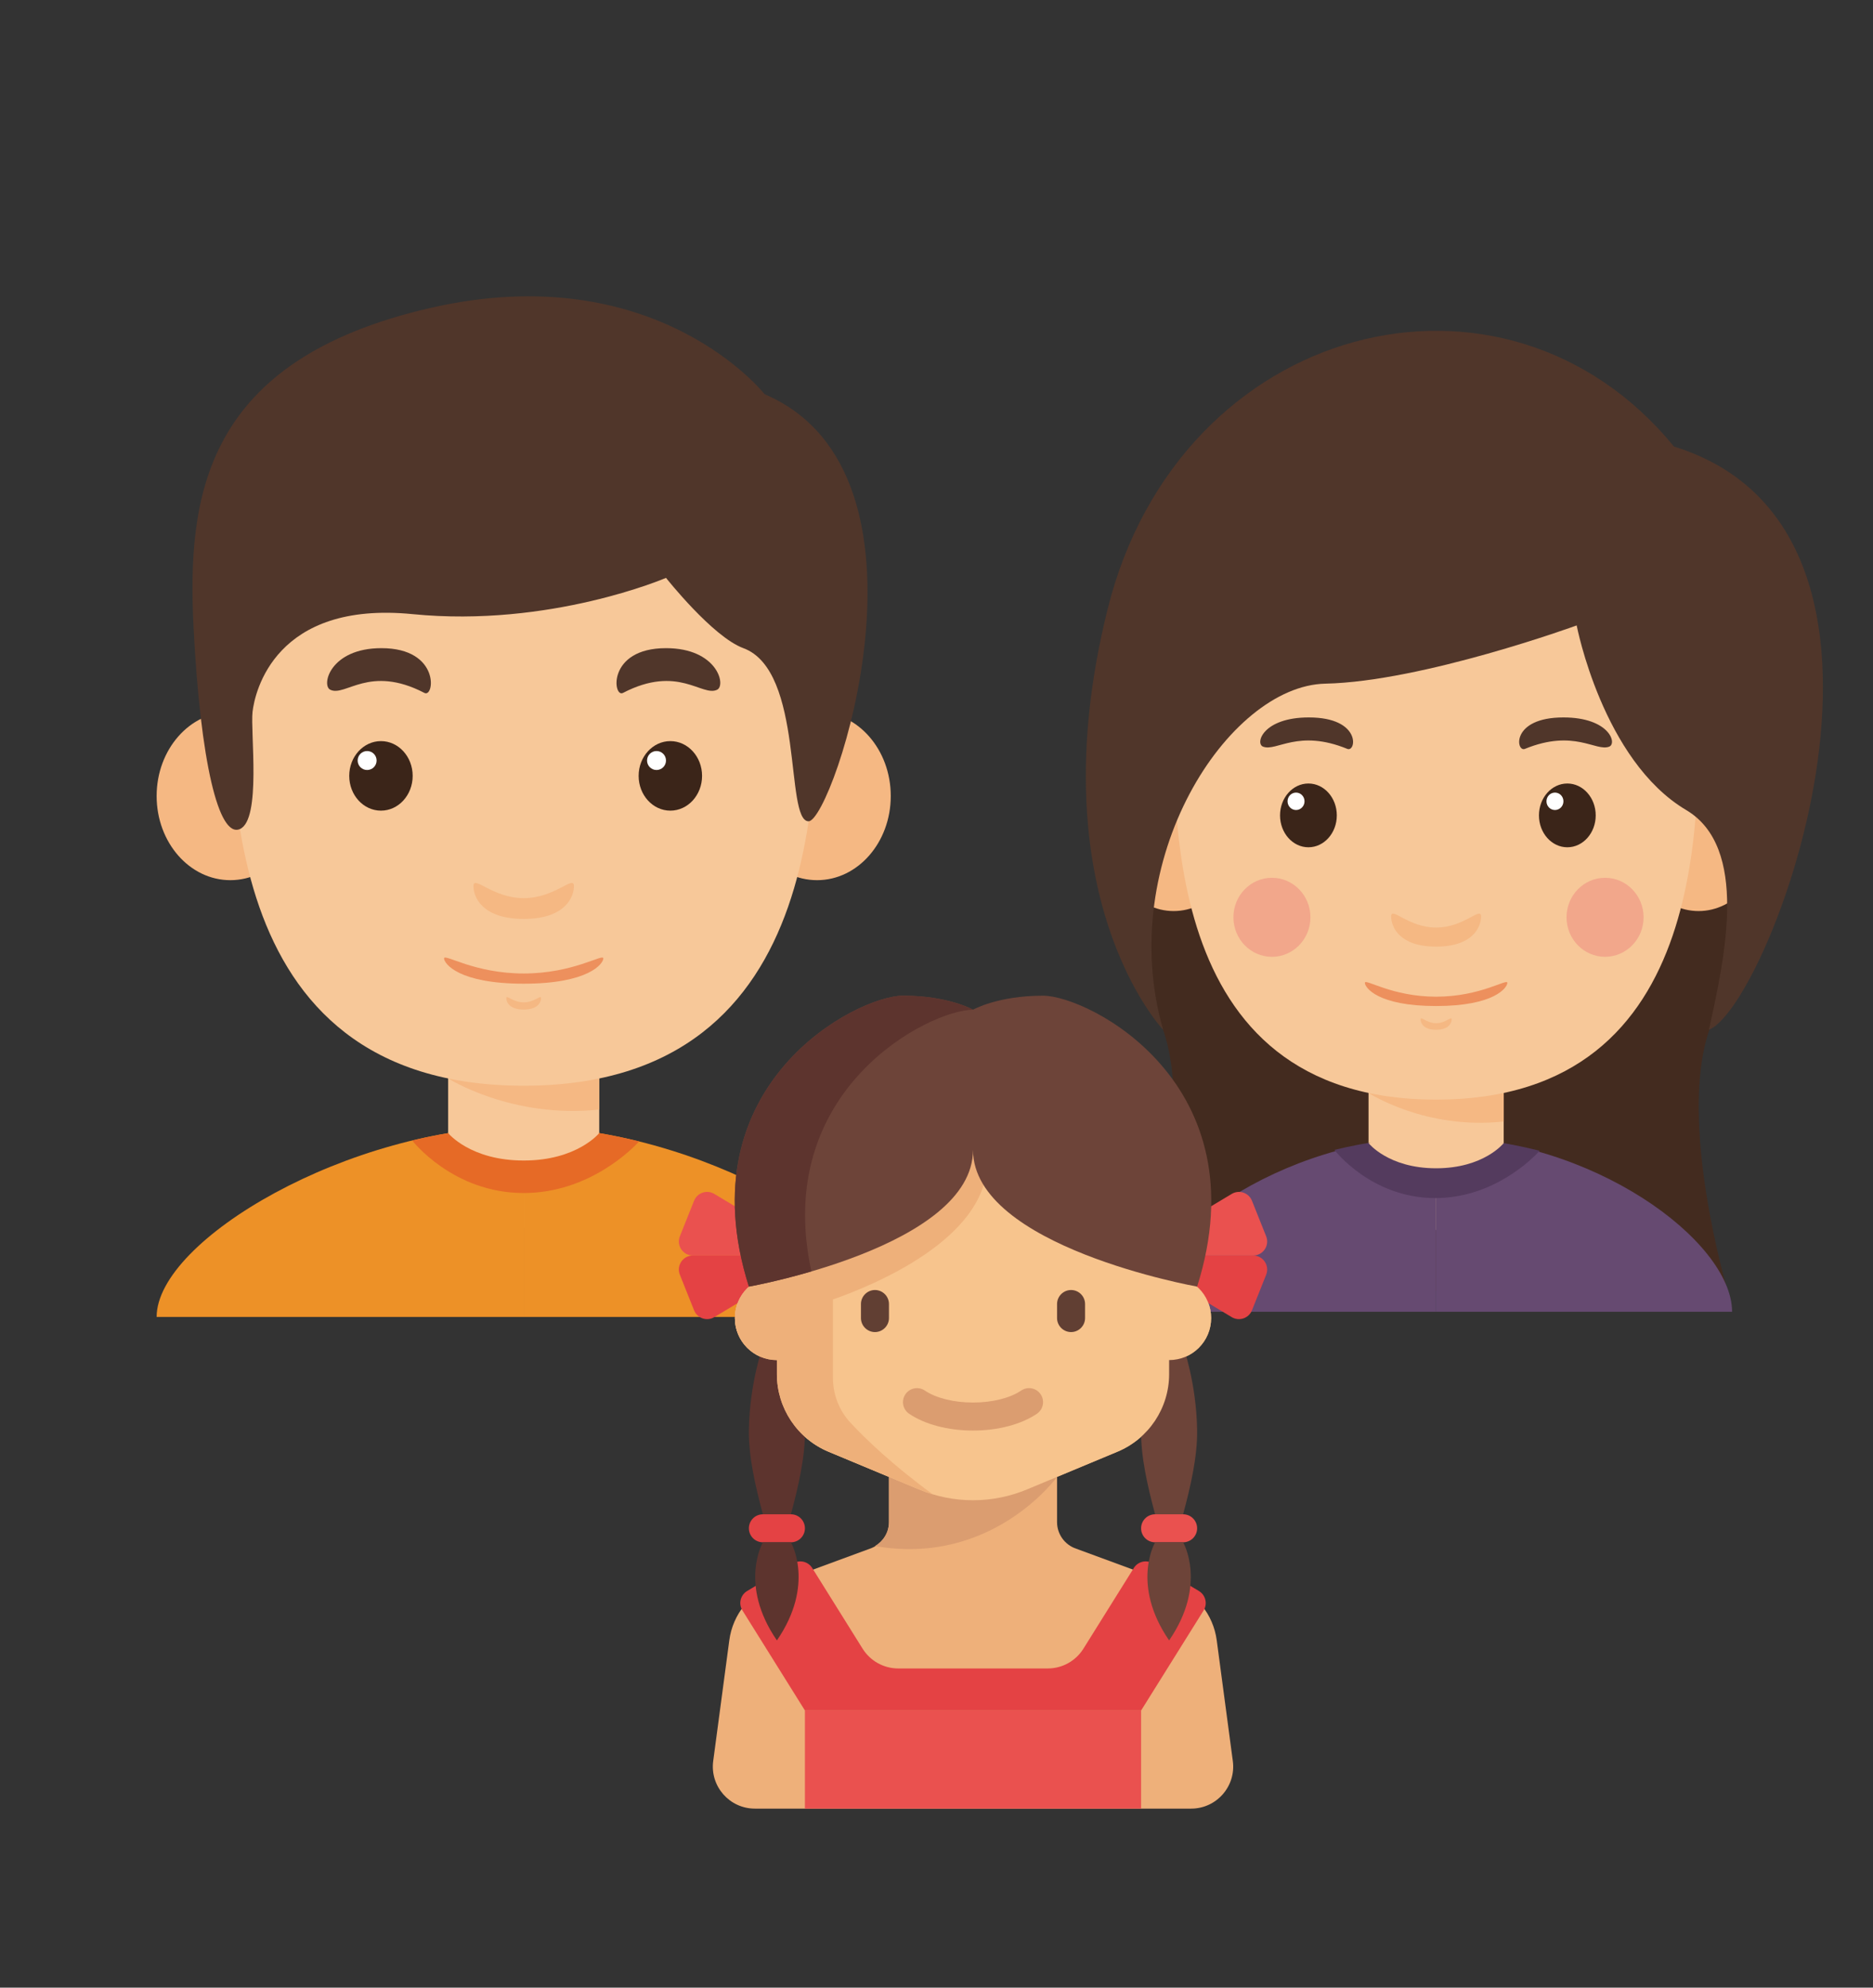 <?xml version="1.0" encoding="utf-8"?>
<!-- Generator: Adobe Illustrator 16.0.0, SVG Export Plug-In . SVG Version: 6.00 Build 0)  -->
<!DOCTYPE svg PUBLIC "-//W3C//DTD SVG 1.1//EN" "http://www.w3.org/Graphics/SVG/1.1/DTD/svg11.dtd">
<svg version="1.1" id="圖層_1" xmlns="http://www.w3.org/2000/svg" xmlns:xlink="http://www.w3.org/1999/xlink" x="0px" y="0px"
	 width="330px" height="350px" viewBox="0 0 330 350" enable-background="new 0 0 330 350" xml:space="preserve">
<rect x="0" y="0" width="330" height="350" fill="#333333" stroke="none"/>
<g>
	<g>
		<rect x="78.96" y="186.393" fill="#F7C899" width="26.616" height="29.807"/>
		<path fill="#F5B883" d="M78.962,189.902c0,0,11.195,7.127,26.615,5.477v-8.986H78.962V189.902z"/>
		<ellipse fill="#F5B883" cx="40.583" cy="140.17" rx="12.986" ry="14.818"/>
		<ellipse fill="#F5B883" cx="143.955" cy="140.17" rx="12.987" ry="14.818"/>
		<path fill="#F7C899" d="M143.902,111.87c0-21.823-15.968-37.794-51.633-37.794c-35.664,0-51.634,15.969-51.634,37.794
			c0,21.823-3.726,79.313,51.634,79.313C147.627,191.184,143.902,133.693,143.902,111.87z"/>
		<g>
			<g>
				<ellipse fill="#3B2519" cx="67.119" cy="136.623" rx="5.589" ry="6.122"/>
				<circle fill="#FFFFFF" cx="64.683" cy="133.919" r="1.67"/>
			</g>
			<path fill="#50362A" d="M58.179,121.45c2.642,1.322,6.887-4.488,16.601,0.566c1.771,0.923,2.827-7.883-7.584-7.883
				C58.179,114.133,56.581,120.654,58.179,121.45z"/>
			<g>
				<ellipse fill="#3B2519" cx="118.108" cy="136.623" rx="5.588" ry="6.122"/>
				<circle fill="#FFFFFF" cx="115.672" cy="133.919" r="1.67"/>
			</g>
			<path fill="#50362A" d="M126.36,121.45c-2.644,1.322-6.887-4.488-16.602,0.566c-1.77,0.923-2.827-7.883,7.586-7.883
				C126.36,114.133,127.956,120.654,126.36,121.45z"/>
		</g>
		<path fill="#F5B883" d="M92.269,158.152c-5.523,0-8.851-4.123-8.851-2.126c0,1.996,1.598,5.788,8.851,5.788
			s8.851-3.792,8.851-5.788C101.12,154.027,97.792,158.152,92.269,158.152z"/>
		<path fill="#F5B883" d="M92.269,176.506c-1.911,0-3.061-1.426-3.061-0.735s0.552,2.001,3.061,2.001s3.06-1.311,3.06-2.001
			S94.178,176.506,92.269,176.506z"/>
		<path fill="#ED905D" d="M92.269,171.421c-8.753,0-14.028-3.567-14.028-2.66c0,0.904,2.531,4.457,14.028,4.457
			s14.028-3.553,14.028-4.457C106.296,167.854,101.023,171.421,92.269,171.421z"/>
	</g>
	<path fill="#ED9127" d="M92.269,198.365v33.537H27.596C27.596,218.328,61.662,198.365,92.269,198.365z"/>
	<path fill="#ED9127" d="M92.269,198.365v33.537h64.673C156.942,218.328,122.876,198.365,92.269,198.365z"/>
	<path fill="#E66A26" d="M92.269,198.365c-6.51,0-13.177,0.914-19.639,2.467c0.045,0.057,7.168,9.246,19.639,9.246
		c11.547,0,19.225-7.871,20.338-9.082C105.926,199.338,99.015,198.365,92.269,198.365z"/>
	<path fill="#F7C899" d="M78.96,199.529c0,0,3.892,4.826,13.308,4.826c9.414,0,13.308-4.826,13.308-4.826
		S91.77,194.504,78.96,199.529z"/>
	<path fill="#50362A" d="M134.719,69.419c0,0-19.162-24.353-58.991-15.171C35.901,63.43,32.916,87.384,34.115,110.69
		c1.198,23.305,4.392,36.978,8.169,35.287c3.778-1.689,1.812-17.074,2.211-20.625c0.398-3.55,3.991-19.604,28.214-17.209
		c24.223,2.396,44.635-6.387,44.635-6.387s8.217,10.387,13.624,12.376c10.807,3.974,7.262,30.485,11.495,30.485
		C146.698,144.618,167.455,83.392,134.719,69.419z"/>
</g>
<g>
	<path fill="#432B1F" d="M204.926,181.33c5.664,16.195-3.213,45.994-3.213,45.994h51.313v-91.556l-56.314,11.068
		C196.713,146.834,199.807,166.691,204.926,181.33z"/>
	<path fill="#432B1F" d="M301.178,181.33c-5.662,16.195,3.213,45.994,3.213,45.994h-51.314v-91.556l56.314,11.068
		C309.391,146.834,306.297,166.691,301.178,181.33z"/>
	<g>
		<g>
			<rect x="241.123" y="189.238" fill="#F7C899" width="23.811" height="27.344"/>
			<path fill="#F5B883" d="M241.123,192.459c0,0,10.014,6.539,23.811,5.023v-8.244h-23.811V192.459z"/>
			<ellipse fill="#F5B883" cx="206.785" cy="146.834" rx="11.617" ry="13.593"/>
			<ellipse fill="#F5B883" cx="299.268" cy="146.834" rx="11.617" ry="13.593"/>
			<path fill="#F7C899" d="M299.221,120.875c0-20.021-14.287-34.671-46.193-34.671s-46.193,14.649-46.193,34.671
				c0,20.021-3.334,72.756,46.193,72.756C302.557,193.631,299.221,140.896,299.221,120.875z"/>
			<g>
				<g>
					<path fill="#3B2519" d="M230.527,137.966c2.764,0,5.002,2.513,5.002,5.616c0,3.098-2.238,5.614-5.002,5.614s-5-2.516-5-5.614
						C225.527,140.479,227.764,137.966,230.527,137.966z"/>
					<path fill="#FFFFFF" d="M228.348,139.566c0.824,0,1.494,0.688,1.494,1.535c0,0.846-0.67,1.534-1.494,1.534
						c-0.828,0-1.498-0.688-1.498-1.534C226.85,140.254,227.52,139.566,228.348,139.566z"/>
				</g>
				<path fill="#50362A" d="M222.529,131.474c2.365,0.926,6.162-3.156,14.85,0.395c1.586,0.649,2.529-5.537-6.785-5.537
					C222.529,126.331,221.1,130.912,222.529,131.474z"/>
				<g>
					<path fill="#3B2519" d="M276.145,137.966c2.76,0,5,2.513,5,5.616c0,3.098-2.24,5.614-5,5.614c-2.764,0-5-2.516-5-5.614
						C271.145,140.479,273.381,137.966,276.145,137.966z"/>
					<path fill="#FFFFFF" d="M273.965,139.566c0.826,0,1.494,0.688,1.494,1.535c0,0.846-0.668,1.534-1.494,1.534
						c-0.828,0-1.496-0.688-1.496-1.534C272.469,140.254,273.137,139.566,273.965,139.566z"/>
				</g>
				<path fill="#50362A" d="M283.527,131.474c-2.365,0.926-6.16-3.156-14.854,0.395c-1.584,0.649-2.529-5.537,6.785-5.537
					C283.527,126.331,284.955,130.912,283.527,131.474z"/>
			</g>
			<path fill="#F5B883" d="M253.025,163.333c-4.941,0-7.918-3.785-7.918-1.952c0,1.831,1.432,5.311,7.918,5.311
				c6.49,0,7.92-3.48,7.92-5.311C260.945,159.547,257.969,163.333,253.025,163.333z"/>
			<path fill="#F5B883" d="M253.025,180.17c-1.705,0-2.738-1.31-2.738-0.676c0,0.633,0.496,1.836,2.738,1.836
				c2.244,0,2.74-1.203,2.74-1.836C255.766,178.86,254.736,180.17,253.025,180.17z"/>
			<path fill="#ED905D" d="M253.025,175.506c-7.83,0-12.551-3.269-12.551-2.441s2.268,4.087,12.551,4.087
				c10.287,0,12.549-3.26,12.549-4.087S260.859,175.506,253.025,175.506z"/>
		</g>
		<ellipse fill="#F2A78B" cx="224.098" cy="161.526" rx="6.785" ry="6.959"/>
		<path fill="#F2A78B" d="M282.791,154.567c3.75,0,6.789,3.116,6.789,6.96c0,3.842-3.039,6.955-6.789,6.955
			c-3.746,0-6.785-3.113-6.785-6.955C276.006,157.683,279.045,154.567,282.791,154.567z"/>
	</g>
	<path fill="#664A71" d="M253.025,200.227v30.762h-52.145C200.881,218.535,225.645,200.227,253.025,200.227z"/>
	<path fill="#664A71" d="M253.025,200.227v30.762h52.146C305.172,218.535,280.412,200.227,253.025,200.227z"/>
	<path fill="#543B5E" d="M252.871,200.227c-5.891,0-11.92,0.832-17.768,2.26c0.041,0.051,6.488,8.482,17.768,8.482
		c10.449,0,17.395-7.221,18.4-8.33C265.229,201.115,258.975,200.227,252.871,200.227z"/>
	<path fill="#F7C899" d="M241.123,201.291c0,0,3.482,4.43,11.902,4.43c8.426,0,11.908-4.43,11.908-4.43
		S252.582,196.678,241.123,201.291z"/>
	<path fill="#50362A" d="M294.936,78.634c-30.002-36.624-87.152-21.974-99.771,28.567c-12.615,50.542,9.762,74.129,9.762,74.129
		c-8.582-29.786,11.432-60.578,28.574-60.945c17.146-0.365,44.291-10.255,44.291-10.255s4.557,23.773,19.287,32.505
		c11.072,6.561,6.867,25.85,4.008,38.695C311.803,177.151,343.512,93.65,294.936,78.634z"/>
</g>
<g>
	<path fill="#EEB07A" d="M217.207,310.094l-2.834-21.258c-0.605-4.541-3.674-8.369-7.971-9.949l-16.787-6.178
		c-2.016-0.674-3.375-2.559-3.375-4.682v-7.963l10.633-4.43c5.518-2.299,9.113-7.689,9.113-13.668v-2.469
		c4.088,0,7.402-3.314,7.402-7.402c0-4.092-3.314-7.406-7.402-7.406v-4.934c0-6.818-5.527-17.279-12.34-17.279h-44.425
		c-6.816,0-12.341,10.461-12.341,17.279v4.934c-4.089,0-7.404,3.314-7.404,7.406c0,4.088,3.315,7.402,7.404,7.402v2.469
		c0,5.979,3.594,11.369,9.113,13.668l10.632,4.43v7.963c0,2.123-1.36,4.008-3.375,4.682l-16.786,6.178
		c-4.298,1.58-7.366,5.408-7.971,9.949l-2.835,21.258c-0.591,4.438,2.861,8.383,7.339,8.383h76.874
		C214.348,318.477,217.801,314.531,217.207,310.094z"/>
	<path fill="#6D4439" d="M208.451,237.031h-4.936c0,0-2.35,6.506-2.469,14.807c-0.064,4.65,1.139,9.861,2.469,14.811h4.936
		c1.328-4.949,2.533-10.16,2.467-14.811C210.803,243.537,208.451,237.031,208.451,237.031z"/>
	<path fill="#5D342E" d="M139.349,237.031h-4.936c0,0-2.351,6.506-2.468,14.807c-0.065,4.65,1.139,9.861,2.468,14.811h4.936
		c1.329-4.949,2.533-10.16,2.469-14.811C141.7,243.537,139.349,237.031,139.349,237.031z"/>
	<g>
		<path fill="#E44244" d="M135.706,221.082h-13.631c-1.746,0-2.94,1.766-2.291,3.387l2.506,6.266
			c0.565,1.408,2.257,1.98,3.561,1.199l9.855-5.912V221.082z"/>
	</g>
	<g>
		<path fill="#EA514F" d="M135.706,221.082h-13.631c-1.746,0-2.94-1.762-2.291-3.383l2.506-6.266c0.565-1.41,2.257-1.98,3.561-1.199
			l9.855,5.912V221.082z"/>
	</g>
	<g>
		<path fill="#E44244" d="M207.16,221.082h13.631c1.746,0,2.939,1.766,2.291,3.387l-2.504,6.266c-0.564,1.408-2.26,1.98-3.563,1.199
			l-9.855-5.912V221.082z"/>
	</g>
	<g>
		<path fill="#EA514F" d="M207.16,221.082h13.631c1.746,0,2.939-1.762,2.291-3.383l-2.504-6.266c-0.564-1.41-2.26-1.98-3.563-1.199
			l-9.855,5.912V221.082z"/>
	</g>
	<g>
		<path fill="#DB9D70" d="M186.24,260.064l-29.615-6.582v14.545c0,1.773-0.983,3.34-2.474,4.213
			C174.852,275.861,186.24,260.064,186.24,260.064z"/>
	</g>
	<g>
		<path fill="#F7C48D" d="M136.88,224.689c-4.089,0-7.404,3.314-7.404,7.406c0,4.088,3.315,7.402,7.404,7.402v2.469
			c0,5.979,3.594,11.369,9.113,13.668l15.948,6.646c3.007,1.252,6.232,1.896,9.493,1.896l0,0c3.258,0,6.484-0.645,9.492-1.896
			l15.947-6.646c5.518-2.299,9.113-7.689,9.113-13.668v-2.469c4.088,0,7.402-3.314,7.402-7.402c0-4.092-3.314-7.406-7.402-7.406
			v-8.02c0-7.84-6.355-14.193-14.193-14.193h-40.721c-7.838,0-14.192,6.354-14.192,14.193V224.689z"/>
	</g>
	<g>
		<path fill="#613F33" d="M154.157,234.563L154.157,234.563c-1.357,0-2.468-1.111-2.468-2.467v-2.471
			c0-1.355,1.111-2.469,2.468-2.469l0,0c1.357,0,2.468,1.113,2.468,2.469v2.471C156.625,233.451,155.514,234.563,154.157,234.563z"
			/>
	</g>
	<g>
		<path fill="#613F33" d="M188.709,234.563L188.709,234.563c-1.355,0-2.469-1.111-2.469-2.467v-2.471
			c0-1.355,1.113-2.469,2.469-2.469l0,0c1.359,0,2.467,1.113,2.467,2.469v2.471C191.176,233.451,190.068,234.563,188.709,234.563z"
			/>
	</g>
	<g>
		<g>
			<path fill="#DB9D70" d="M171.434,251.906c-4.389,0-8.492-1.082-11.261-2.963c-1.126-0.768-1.42-2.303-0.651-3.428
				c0.766-1.125,2.302-1.418,3.428-0.654c1.941,1.322,5.112,2.109,8.485,2.109s6.543-0.787,8.484-2.109
				c1.127-0.768,2.662-0.475,3.426,0.654c0.77,1.125,0.477,2.66-0.65,3.428C179.926,250.824,175.82,251.906,171.434,251.906z"/>
		</g>
	</g>
	<path fill="#EEB07A" d="M136.88,224.689c-4.089,0-7.404,3.314-7.404,7.406c0,4.088,3.315,7.402,7.404,7.402v2.469
		c0,5.979,3.594,11.369,9.113,13.668l15.946,6.646c0.781,0.324,1.578,0.604,2.384,0.848c-7.047-5.156-11.738-9.662-14.487-12.611
		c-2-2.143-3.083-4.971-3.083-7.904V228.82c7.064-2.467,26.895-10.566,27.147-23.875l-3.083-3.086
		C170.817,201.859,169.479,219.549,136.88,224.689z"/>
	<g>
		<path fill="#E44244" d="M199.764,276.105l-8.881,14.211c-1.354,2.164-3.725,3.48-6.277,3.48h-26.345
			c-2.553,0-4.926-1.316-6.279-3.48l-8.88-14.211c-0.714-1.141-2.209-1.502-3.363-0.807l-8.106,4.863
			c-1.184,0.711-1.555,2.254-0.823,3.424l11.009,17.613h59.231l11.01-17.613c0.73-1.17,0.357-2.713-0.824-3.424l-8.107-4.863
			C201.973,274.604,200.479,274.965,199.764,276.105z"/>
	</g>
	<g>
		<rect x="141.817" y="301.199" fill="#EA514F" width="59.231" height="17.277"/>
	</g>
	<path fill="#6D4439" d="M183.773,175.329c-8.021,0-12.34,2.468-12.34,2.468s-4.319-2.468-12.341-2.468
		c-8.021,0-38.46,15.442-27.148,51.229c0,0,39.489-7.01,39.489-24.082c0,17.072,39.488,24.082,39.488,24.082
		C222.232,190.771,191.793,175.329,183.773,175.329z"/>
	<g>
		<path fill="#5D342E" d="M171.434,177.801v-0.004c0,0-4.319-2.468-12.341-2.468c-8.021,0-38.46,15.442-27.148,51.229
			c0,0,4.781-0.852,11.01-2.676C135.982,191.795,163.78,177.823,171.434,177.801z"/>
	</g>
	<g>
		<path fill="#E44244" d="M139.349,271.582h-4.936c-1.363,0-2.468-1.104-2.468-2.467l0,0c0-1.363,1.105-2.467,2.468-2.467h4.936
			c1.363,0,2.469,1.104,2.469,2.467l0,0C141.817,270.479,140.712,271.582,139.349,271.582z"/>
	</g>
	<g>
		<path fill="#5D342E" d="M139.349,271.582c0,0,4.319,7.404-2.468,17.275c-6.787-9.871-2.468-17.275-2.468-17.275"/>
	</g>
	<g>
		<path fill="#EA514F" d="M203.516,271.582h4.936c1.361,0,2.467-1.104,2.467-2.467l0,0c0-1.363-1.105-2.467-2.467-2.467h-4.936
			c-1.363,0-2.469,1.104-2.469,2.467l0,0C201.047,270.479,202.152,271.582,203.516,271.582z"/>
	</g>
	<g>
		<path fill="#6D4439" d="M203.516,271.582c0,0-4.32,7.404,2.469,17.275c6.785-9.871,2.467-17.275,2.467-17.275"/>
	</g>
</g>
</svg>

